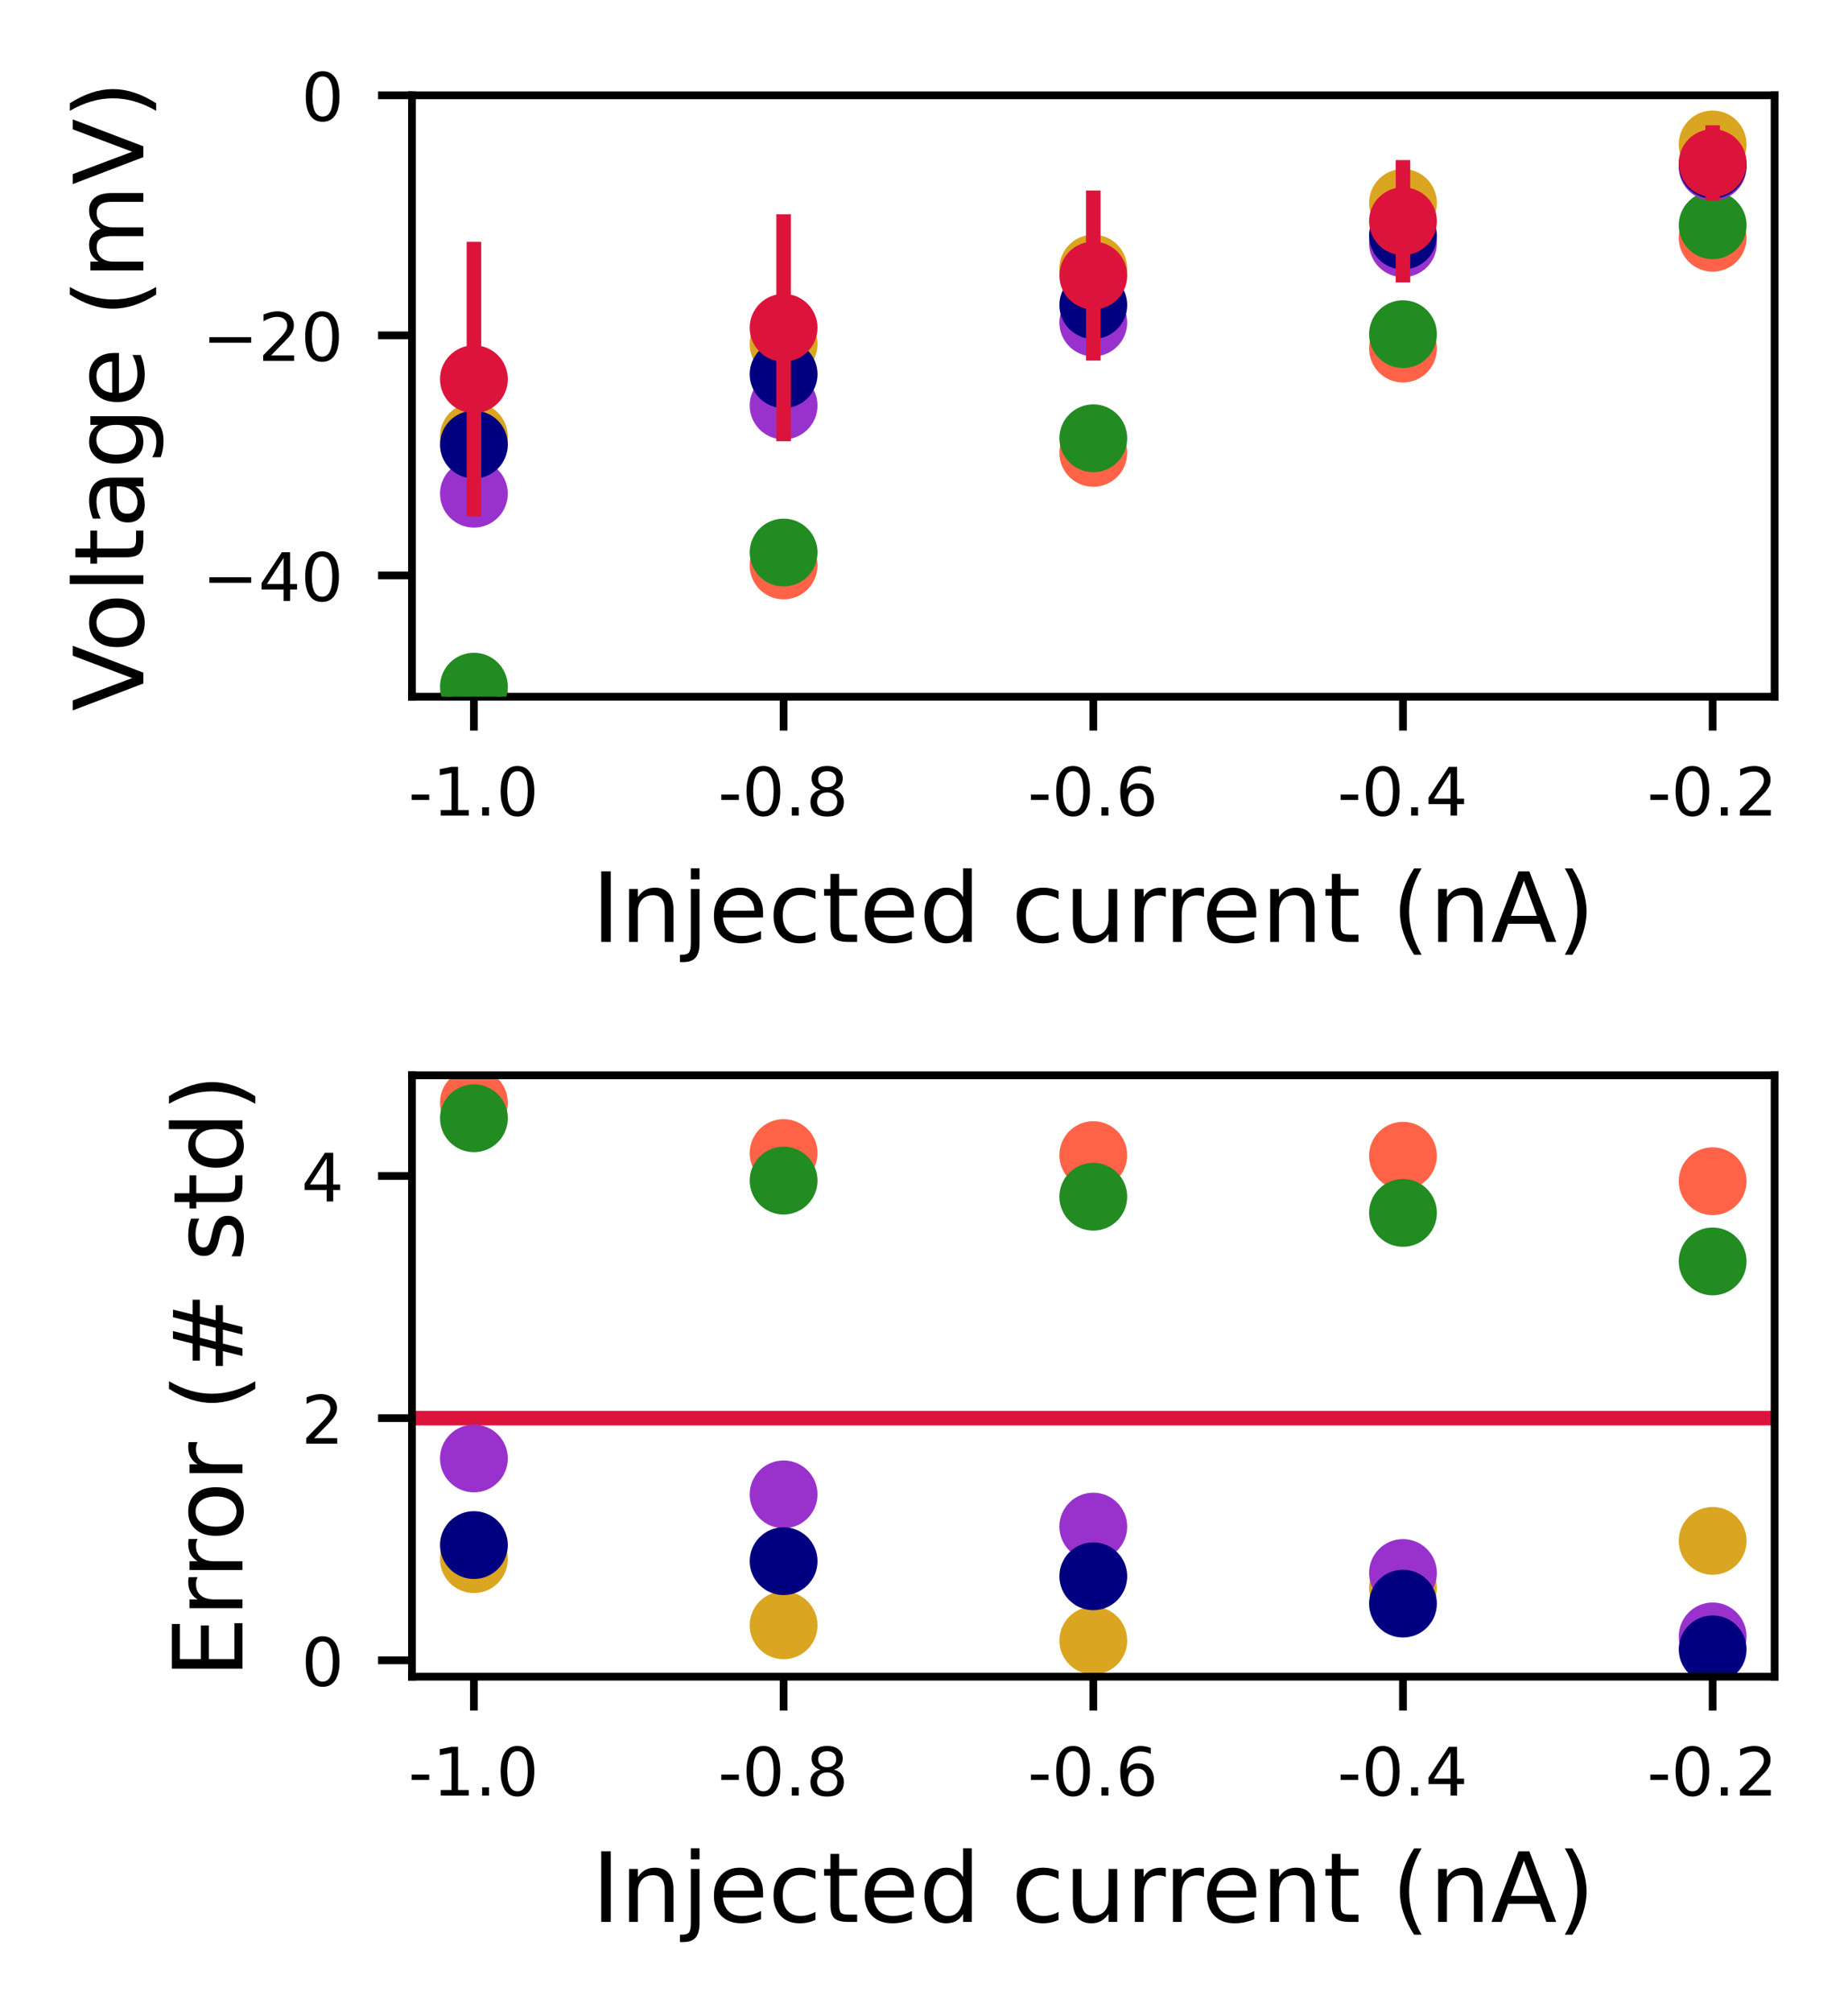 <?xml version="1.0" encoding="utf-8" standalone="no"?>
<!DOCTYPE svg PUBLIC "-//W3C//DTD SVG 1.1//EN"
        "http://www.w3.org/Graphics/SVG/1.1/DTD/svg11.dtd">
<!-- Created with matplotlib (https://matplotlib.org/) -->
<svg xmlns:xlink="http://www.w3.org/1999/xlink" height="207.671pt" version="1.1" viewBox="0 0 190.752 207.671"
     width="190.752pt" xmlns="http://www.w3.org/2000/svg">
    <defs>
        <style type="text/css">*{stroke-linecap:butt;stroke-linejoin:round;}</style>
    </defs>
    <g id="figure_1">
        <g id="patch_1">
            <path d="M 0 207.671
L 190.752 207.671 
L 190.752 0 
L 0 0 
z
" style="fill:#ffffff;"/>
        </g>
        <g id="axes_1">
            <g id="patch_2">
                <path d="M 42.525 71.917
L 183.175 71.917 
L 183.175 9.837 
L 42.525 9.837 
z
" style="fill:#ffffff;"/>
            </g>
            <g id="line2d_1">
                <defs>
                    <path d="M 0 3
C 0.796 3 1.559 2.684 2.121 2.121 
C 2.684 1.559 3 0.796 3 0 
C 3 -0.796 2.684 -1.559 2.121 -2.121 
C 1.559 -2.684 0.796 -3 0 -3 
C -0.796 -3 -1.559 -2.684 -2.121 -2.121 
C -2.684 -1.559 -3 -0.796 -3 0 
C -3 0.796 -2.684 1.559 -2.121 2.121 
C -1.559 2.684 -0.796 3 0 3 
z
" id="mbcdb45e24e" style="stroke:#ff6347;"/>
                </defs>
                <g clip-path="url(#pb72235cbd7)">
                    <use style="fill:#ff6347;stroke:#ff6347;" x="48.918" xlink:href="#mbcdb45e24e" y="71.797"/>
                    <use style="fill:#ff6347;stroke:#ff6347;" x="80.884" xlink:href="#mbcdb45e24e" y="58.369"/>
                    <use style="fill:#ff6347;stroke:#ff6347;" x="112.85" xlink:href="#mbcdb45e24e" y="46.75"/>
                    <use style="fill:#ff6347;stroke:#ff6347;" x="144.816" xlink:href="#mbcdb45e24e" y="35.983"/>
                    <use style="fill:#ff6347;stroke:#ff6347;" x="176.782" xlink:href="#mbcdb45e24e" y="24.544"/>
                </g>
            </g>
            <g id="matplotlib.axis_1">
                <g id="xtick_1">
                    <g id="line2d_2">
                        <defs>
                            <path d="M 0 0
L 0 3.5 
" id="mbb07f896c6" style="stroke:#000000;stroke-width:0.8;"/>
                        </defs>
                        <g>
                            <use style="stroke:#000000;stroke-width:0.8;" x="48.918" xlink:href="#mbb07f896c6"
                                 y="71.917"/>
                        </g>
                    </g>
                    <g id="text_1">
                        <!-- -1.0 -->
                        <g transform="translate(42.148 84.19)scale(0.069 -0.069)">
                            <defs>
                                <path d="M 4.891 31.391
L 31.203 31.391 
L 31.203 23.391 
L 4.891 23.391 
z
" id="DejaVuSans-45"/>
                                <path d="M 12.406 8.297
L 28.516 8.297 
L 28.516 63.922 
L 10.984 60.406 
L 10.984 69.391 
L 28.422 72.906 
L 38.281 72.906 
L 38.281 8.297 
L 54.391 8.297 
L 54.391 0 
L 12.406 0 
z
" id="DejaVuSans-49"/>
                                <path d="M 10.688 12.406
L 21 12.406 
L 21 0 
L 10.688 0 
z
" id="DejaVuSans-46"/>
                                <path d="M 31.781 66.406
Q 24.172 66.406 20.328 58.906 
Q 16.5 51.422 16.5 36.375 
Q 16.5 21.391 20.328 13.891 
Q 24.172 6.391 31.781 6.391 
Q 39.453 6.391 43.281 13.891 
Q 47.125 21.391 47.125 36.375 
Q 47.125 51.422 43.281 58.906 
Q 39.453 66.406 31.781 66.406 
z
M 31.781 74.219 
Q 44.047 74.219 50.516 64.516 
Q 56.984 54.828 56.984 36.375 
Q 56.984 17.969 50.516 8.266 
Q 44.047 -1.422 31.781 -1.422 
Q 19.531 -1.422 13.062 8.266 
Q 6.594 17.969 6.594 36.375 
Q 6.594 54.828 13.062 64.516 
Q 19.531 74.219 31.781 74.219 
z
" id="DejaVuSans-48"/>
                            </defs>
                            <use xlink:href="#DejaVuSans-45"/>
                            <use x="36.084" xlink:href="#DejaVuSans-49"/>
                            <use x="99.707" xlink:href="#DejaVuSans-46"/>
                            <use x="131.494" xlink:href="#DejaVuSans-48"/>
                        </g>
                    </g>
                </g>
                <g id="xtick_2">
                    <g id="line2d_3">
                        <g>
                            <use style="stroke:#000000;stroke-width:0.8;" x="80.884" xlink:href="#mbb07f896c6"
                                 y="71.917"/>
                        </g>
                    </g>
                    <g id="text_2">
                        <!-- -0.8 -->
                        <g transform="translate(74.114 84.19)scale(0.069 -0.069)">
                            <defs>
                                <path d="M 31.781 34.625
Q 24.75 34.625 20.719 30.859 
Q 16.703 27.094 16.703 20.516 
Q 16.703 13.922 20.719 10.156 
Q 24.75 6.391 31.781 6.391 
Q 38.812 6.391 42.859 10.172 
Q 46.922 13.969 46.922 20.516 
Q 46.922 27.094 42.891 30.859 
Q 38.875 34.625 31.781 34.625 
z
M 21.922 38.812 
Q 15.578 40.375 12.031 44.719 
Q 8.5 49.078 8.5 55.328 
Q 8.5 64.062 14.719 69.141 
Q 20.953 74.219 31.781 74.219 
Q 42.672 74.219 48.875 69.141 
Q 55.078 64.062 55.078 55.328 
Q 55.078 49.078 51.531 44.719 
Q 48 40.375 41.703 38.812 
Q 48.828 37.156 52.797 32.312 
Q 56.781 27.484 56.781 20.516 
Q 56.781 9.906 50.312 4.234 
Q 43.844 -1.422 31.781 -1.422 
Q 19.734 -1.422 13.25 4.234 
Q 6.781 9.906 6.781 20.516 
Q 6.781 27.484 10.781 32.312 
Q 14.797 37.156 21.922 38.812 
z
M 18.312 54.391 
Q 18.312 48.734 21.844 45.562 
Q 25.391 42.391 31.781 42.391 
Q 38.141 42.391 41.719 45.562 
Q 45.312 48.734 45.312 54.391 
Q 45.312 60.062 41.719 63.234 
Q 38.141 66.406 31.781 66.406 
Q 25.391 66.406 21.844 63.234 
Q 18.312 60.062 18.312 54.391 
z
" id="DejaVuSans-56"/>
                            </defs>
                            <use xlink:href="#DejaVuSans-45"/>
                            <use x="36.084" xlink:href="#DejaVuSans-48"/>
                            <use x="99.707" xlink:href="#DejaVuSans-46"/>
                            <use x="131.494" xlink:href="#DejaVuSans-56"/>
                        </g>
                    </g>
                </g>
                <g id="xtick_3">
                    <g id="line2d_4">
                        <g>
                            <use style="stroke:#000000;stroke-width:0.8;" x="112.85" xlink:href="#mbb07f896c6"
                                 y="71.917"/>
                        </g>
                    </g>
                    <g id="text_3">
                        <!-- -0.6 -->
                        <g transform="translate(106.079 84.19)scale(0.069 -0.069)">
                            <defs>
                                <path d="M 33.016 40.375
Q 26.375 40.375 22.484 35.828 
Q 18.609 31.297 18.609 23.391 
Q 18.609 15.531 22.484 10.953 
Q 26.375 6.391 33.016 6.391 
Q 39.656 6.391 43.531 10.953 
Q 47.406 15.531 47.406 23.391 
Q 47.406 31.297 43.531 35.828 
Q 39.656 40.375 33.016 40.375 
z
M 52.594 71.297 
L 52.594 62.312 
Q 48.875 64.062 45.094 64.984 
Q 41.312 65.922 37.594 65.922 
Q 27.828 65.922 22.672 59.328 
Q 17.531 52.734 16.797 39.406 
Q 19.672 43.656 24.016 45.922 
Q 28.375 48.188 33.594 48.188 
Q 44.578 48.188 50.953 41.516 
Q 57.328 34.859 57.328 23.391 
Q 57.328 12.156 50.688 5.359 
Q 44.047 -1.422 33.016 -1.422 
Q 20.359 -1.422 13.672 8.266 
Q 6.984 17.969 6.984 36.375 
Q 6.984 53.656 15.188 63.938 
Q 23.391 74.219 37.203 74.219 
Q 40.922 74.219 44.703 73.484 
Q 48.484 72.75 52.594 71.297 
z
" id="DejaVuSans-54"/>
                            </defs>
                            <use xlink:href="#DejaVuSans-45"/>
                            <use x="36.084" xlink:href="#DejaVuSans-48"/>
                            <use x="99.707" xlink:href="#DejaVuSans-46"/>
                            <use x="131.494" xlink:href="#DejaVuSans-54"/>
                        </g>
                    </g>
                </g>
                <g id="xtick_4">
                    <g id="line2d_5">
                        <g>
                            <use style="stroke:#000000;stroke-width:0.8;" x="144.816" xlink:href="#mbb07f896c6"
                                 y="71.917"/>
                        </g>
                    </g>
                    <g id="text_4">
                        <!-- -0.4 -->
                        <g transform="translate(138.045 84.19)scale(0.069 -0.069)">
                            <defs>
                                <path d="M 37.797 64.312
L 12.891 25.391 
L 37.797 25.391 
z
M 35.203 72.906 
L 47.609 72.906 
L 47.609 25.391 
L 58.016 25.391 
L 58.016 17.188 
L 47.609 17.188 
L 47.609 0 
L 37.797 0 
L 37.797 17.188 
L 4.891 17.188 
L 4.891 26.703 
z
" id="DejaVuSans-52"/>
                            </defs>
                            <use xlink:href="#DejaVuSans-45"/>
                            <use x="36.084" xlink:href="#DejaVuSans-48"/>
                            <use x="99.707" xlink:href="#DejaVuSans-46"/>
                            <use x="131.494" xlink:href="#DejaVuSans-52"/>
                        </g>
                    </g>
                </g>
                <g id="xtick_5">
                    <g id="line2d_6">
                        <g>
                            <use style="stroke:#000000;stroke-width:0.8;" x="176.782" xlink:href="#mbb07f896c6"
                                 y="71.917"/>
                        </g>
                    </g>
                    <g id="text_5">
                        <!-- -0.2 -->
                        <g transform="translate(170.011 84.19)scale(0.069 -0.069)">
                            <defs>
                                <path d="M 19.188 8.297
L 53.609 8.297 
L 53.609 0 
L 7.328 0 
L 7.328 8.297 
Q 12.938 14.109 22.625 23.891 
Q 32.328 33.688 34.812 36.531 
Q 39.547 41.844 41.422 45.531 
Q 43.312 49.219 43.312 52.781 
Q 43.312 58.594 39.234 62.25 
Q 35.156 65.922 28.609 65.922 
Q 23.969 65.922 18.812 64.312 
Q 13.672 62.703 7.812 59.422 
L 7.812 69.391 
Q 13.766 71.781 18.938 73 
Q 24.125 74.219 28.422 74.219 
Q 39.75 74.219 46.484 68.547 
Q 53.219 62.891 53.219 53.422 
Q 53.219 48.922 51.531 44.891 
Q 49.859 40.875 45.406 35.406 
Q 44.188 33.984 37.641 27.219 
Q 31.109 20.453 19.188 8.297 
z
" id="DejaVuSans-50"/>
                            </defs>
                            <use xlink:href="#DejaVuSans-45"/>
                            <use x="36.084" xlink:href="#DejaVuSans-48"/>
                            <use x="99.707" xlink:href="#DejaVuSans-46"/>
                            <use x="131.494" xlink:href="#DejaVuSans-50"/>
                        </g>
                    </g>
                </g>
                <g id="text_6">
                    <!-- Injected current (nA) -->
                    <g transform="translate(61.077 97.232)scale(0.1 -0.1)">
                        <defs>
                            <path d="M 9.812 72.906
L 19.672 72.906 
L 19.672 0 
L 9.812 0 
z
" id="DejaVuSans-73"/>
                            <path d="M 54.891 33.016
L 54.891 0 
L 45.906 0 
L 45.906 32.719 
Q 45.906 40.484 42.875 44.328 
Q 39.844 48.188 33.797 48.188 
Q 26.516 48.188 22.312 43.547 
Q 18.109 38.922 18.109 30.906 
L 18.109 0 
L 9.078 0 
L 9.078 54.688 
L 18.109 54.688 
L 18.109 46.188 
Q 21.344 51.125 25.703 53.562 
Q 30.078 56 35.797 56 
Q 45.219 56 50.047 50.172 
Q 54.891 44.344 54.891 33.016 
z
" id="DejaVuSans-110"/>
                            <path d="M 9.422 54.688
L 18.406 54.688 
L 18.406 -0.984 
Q 18.406 -11.422 14.422 -16.109 
Q 10.453 -20.797 1.609 -20.797 
L -1.812 -20.797 
L -1.812 -13.188 
L 0.594 -13.188 
Q 5.719 -13.188 7.562 -10.812 
Q 9.422 -8.453 9.422 -0.984 
z
M 9.422 75.984 
L 18.406 75.984 
L 18.406 64.594 
L 9.422 64.594 
z
" id="DejaVuSans-106"/>
                            <path d="M 56.203 29.594
L 56.203 25.203 
L 14.891 25.203 
Q 15.484 15.922 20.484 11.062 
Q 25.484 6.203 34.422 6.203 
Q 39.594 6.203 44.453 7.469 
Q 49.312 8.734 54.109 11.281 
L 54.109 2.781 
Q 49.266 0.734 44.188 -0.344 
Q 39.109 -1.422 33.891 -1.422 
Q 20.797 -1.422 13.156 6.188 
Q 5.516 13.812 5.516 26.812 
Q 5.516 40.234 12.766 48.109 
Q 20.016 56 32.328 56 
Q 43.359 56 49.781 48.891 
Q 56.203 41.797 56.203 29.594 
z
M 47.219 32.234 
Q 47.125 39.594 43.094 43.984 
Q 39.062 48.391 32.422 48.391 
Q 24.906 48.391 20.391 44.141 
Q 15.875 39.891 15.188 32.172 
z
" id="DejaVuSans-101"/>
                            <path d="M 48.781 52.594
L 48.781 44.188 
Q 44.969 46.297 41.141 47.344 
Q 37.312 48.391 33.406 48.391 
Q 24.656 48.391 19.812 42.844 
Q 14.984 37.312 14.984 27.297 
Q 14.984 17.281 19.812 11.734 
Q 24.656 6.203 33.406 6.203 
Q 37.312 6.203 41.141 7.25 
Q 44.969 8.297 48.781 10.406 
L 48.781 2.094 
Q 45.016 0.344 40.984 -0.531 
Q 36.969 -1.422 32.422 -1.422 
Q 20.062 -1.422 12.781 6.344 
Q 5.516 14.109 5.516 27.297 
Q 5.516 40.672 12.859 48.328 
Q 20.219 56 33.016 56 
Q 37.156 56 41.109 55.141 
Q 45.062 54.297 48.781 52.594 
z
" id="DejaVuSans-99"/>
                            <path d="M 18.312 70.219
L 18.312 54.688 
L 36.812 54.688 
L 36.812 47.703 
L 18.312 47.703 
L 18.312 18.016 
Q 18.312 11.328 20.141 9.422 
Q 21.969 7.516 27.594 7.516 
L 36.812 7.516 
L 36.812 0 
L 27.594 0 
Q 17.188 0 13.234 3.875 
Q 9.281 7.766 9.281 18.016 
L 9.281 47.703 
L 2.688 47.703 
L 2.688 54.688 
L 9.281 54.688 
L 9.281 70.219 
z
" id="DejaVuSans-116"/>
                            <path d="M 45.406 46.391
L 45.406 75.984 
L 54.391 75.984 
L 54.391 0 
L 45.406 0 
L 45.406 8.203 
Q 42.578 3.328 38.25 0.953 
Q 33.938 -1.422 27.875 -1.422 
Q 17.969 -1.422 11.734 6.484 
Q 5.516 14.406 5.516 27.297 
Q 5.516 40.188 11.734 48.094 
Q 17.969 56 27.875 56 
Q 33.938 56 38.25 53.625 
Q 42.578 51.266 45.406 46.391 
z
M 14.797 27.297 
Q 14.797 17.391 18.875 11.75 
Q 22.953 6.109 30.078 6.109 
Q 37.203 6.109 41.297 11.75 
Q 45.406 17.391 45.406 27.297 
Q 45.406 37.203 41.297 42.844 
Q 37.203 48.484 30.078 48.484 
Q 22.953 48.484 18.875 42.844 
Q 14.797 37.203 14.797 27.297 
z
" id="DejaVuSans-100"/>
                            <path id="DejaVuSans-32"/>
                            <path d="M 8.5 21.578
L 8.5 54.688 
L 17.484 54.688 
L 17.484 21.922 
Q 17.484 14.156 20.5 10.266 
Q 23.531 6.391 29.594 6.391 
Q 36.859 6.391 41.078 11.031 
Q 45.312 15.672 45.312 23.688 
L 45.312 54.688 
L 54.297 54.688 
L 54.297 0 
L 45.312 0 
L 45.312 8.406 
Q 42.047 3.422 37.719 1 
Q 33.406 -1.422 27.688 -1.422 
Q 18.266 -1.422 13.375 4.438 
Q 8.5 10.297 8.5 21.578 
z
M 31.109 56 
z
" id="DejaVuSans-117"/>
                            <path d="M 41.109 46.297
Q 39.594 47.172 37.812 47.578 
Q 36.031 48 33.891 48 
Q 26.266 48 22.188 43.047 
Q 18.109 38.094 18.109 28.812 
L 18.109 0 
L 9.078 0 
L 9.078 54.688 
L 18.109 54.688 
L 18.109 46.188 
Q 20.953 51.172 25.484 53.578 
Q 30.031 56 36.531 56 
Q 37.453 56 38.578 55.875 
Q 39.703 55.766 41.062 55.516 
z
" id="DejaVuSans-114"/>
                            <path d="M 31 75.875
Q 24.469 64.656 21.281 53.656 
Q 18.109 42.672 18.109 31.391 
Q 18.109 20.125 21.312 9.062 
Q 24.516 -2 31 -13.188 
L 23.188 -13.188 
Q 15.875 -1.703 12.234 9.375 
Q 8.594 20.453 8.594 31.391 
Q 8.594 42.281 12.203 53.312 
Q 15.828 64.359 23.188 75.875 
z
" id="DejaVuSans-40"/>
                            <path d="M 34.188 63.188
L 20.797 26.906 
L 47.609 26.906 
z
M 28.609 72.906 
L 39.797 72.906 
L 67.578 0 
L 57.328 0 
L 50.688 18.703 
L 17.828 18.703 
L 11.188 0 
L 0.781 0 
z
" id="DejaVuSans-65"/>
                            <path d="M 8.016 75.875
L 15.828 75.875 
Q 23.141 64.359 26.781 53.312 
Q 30.422 42.281 30.422 31.391 
Q 30.422 20.453 26.781 9.375 
Q 23.141 -1.703 15.828 -13.188 
L 8.016 -13.188 
Q 14.5 -2 17.703 9.062 
Q 20.906 20.125 20.906 31.391 
Q 20.906 42.672 17.703 53.656 
Q 14.5 64.656 8.016 75.875 
z
" id="DejaVuSans-41"/>
                        </defs>
                        <use xlink:href="#DejaVuSans-73"/>
                        <use x="29.492" xlink:href="#DejaVuSans-110"/>
                        <use x="92.871" xlink:href="#DejaVuSans-106"/>
                        <use x="120.654" xlink:href="#DejaVuSans-101"/>
                        <use x="182.178" xlink:href="#DejaVuSans-99"/>
                        <use x="237.158" xlink:href="#DejaVuSans-116"/>
                        <use x="276.367" xlink:href="#DejaVuSans-101"/>
                        <use x="337.891" xlink:href="#DejaVuSans-100"/>
                        <use x="401.367" xlink:href="#DejaVuSans-32"/>
                        <use x="433.154" xlink:href="#DejaVuSans-99"/>
                        <use x="488.135" xlink:href="#DejaVuSans-117"/>
                        <use x="551.514" xlink:href="#DejaVuSans-114"/>
                        <use x="590.877" xlink:href="#DejaVuSans-114"/>
                        <use x="629.74" xlink:href="#DejaVuSans-101"/>
                        <use x="691.264" xlink:href="#DejaVuSans-110"/>
                        <use x="754.643" xlink:href="#DejaVuSans-116"/>
                        <use x="793.852" xlink:href="#DejaVuSans-32"/>
                        <use x="825.639" xlink:href="#DejaVuSans-40"/>
                        <use x="864.652" xlink:href="#DejaVuSans-110"/>
                        <use x="928.031" xlink:href="#DejaVuSans-65"/>
                        <use x="996.439" xlink:href="#DejaVuSans-41"/>
                    </g>
                </g>
            </g>
            <g id="matplotlib.axis_2">
                <g id="ytick_1">
                    <g id="line2d_7">
                        <defs>
                            <path d="M 0 0
L -3.5 0 
" id="ma6c45dc14e" style="stroke:#000000;stroke-width:0.8;"/>
                        </defs>
                        <g>
                            <use style="stroke:#000000;stroke-width:0.8;" x="42.525" xlink:href="#ma6c45dc14e"
                                 y="59.402"/>
                        </g>
                    </g>
                    <g id="text_7">
                        <!-- −40 -->
                        <g transform="translate(20.878 62.038)scale(0.069 -0.069)">
                            <defs>
                                <path d="M 10.594 35.5
L 73.188 35.5 
L 73.188 27.203 
L 10.594 27.203 
z
" id="DejaVuSans-8722"/>
                            </defs>
                            <use xlink:href="#DejaVuSans-8722"/>
                            <use x="83.789" xlink:href="#DejaVuSans-52"/>
                            <use x="147.412" xlink:href="#DejaVuSans-48"/>
                        </g>
                    </g>
                </g>
                <g id="ytick_2">
                    <g id="line2d_8">
                        <g>
                            <use style="stroke:#000000;stroke-width:0.8;" x="42.525" xlink:href="#ma6c45dc14e"
                                 y="34.619"/>
                        </g>
                    </g>
                    <g id="text_8">
                        <!-- −20 -->
                        <g transform="translate(20.878 37.256)scale(0.069 -0.069)">
                            <use xlink:href="#DejaVuSans-8722"/>
                            <use x="83.789" xlink:href="#DejaVuSans-50"/>
                            <use x="147.412" xlink:href="#DejaVuSans-48"/>
                        </g>
                    </g>
                </g>
                <g id="ytick_3">
                    <g id="line2d_9">
                        <g>
                            <use style="stroke:#000000;stroke-width:0.8;" x="42.525" xlink:href="#ma6c45dc14e"
                                 y="9.837"/>
                        </g>
                    </g>
                    <g id="text_9">
                        <!-- 0 -->
                        <g transform="translate(31.109 12.473)scale(0.069 -0.069)">
                            <use xlink:href="#DejaVuSans-48"/>
                        </g>
                    </g>
                </g>
                <g id="text_10">
                    <!-- Voltage (mV) -->
                    <g transform="translate(14.798 73.414)rotate(-90)scale(0.1 -0.1)">
                        <defs>
                            <path d="M 28.609 0
L 0.781 72.906 
L 11.078 72.906 
L 34.188 11.531 
L 57.328 72.906 
L 67.578 72.906 
L 39.797 0 
z
" id="DejaVuSans-86"/>
                            <path d="M 30.609 48.391
Q 23.391 48.391 19.188 42.75 
Q 14.984 37.109 14.984 27.297 
Q 14.984 17.484 19.156 11.844 
Q 23.344 6.203 30.609 6.203 
Q 37.797 6.203 41.984 11.859 
Q 46.188 17.531 46.188 27.297 
Q 46.188 37.016 41.984 42.703 
Q 37.797 48.391 30.609 48.391 
z
M 30.609 56 
Q 42.328 56 49.016 48.375 
Q 55.719 40.766 55.719 27.297 
Q 55.719 13.875 49.016 6.219 
Q 42.328 -1.422 30.609 -1.422 
Q 18.844 -1.422 12.172 6.219 
Q 5.516 13.875 5.516 27.297 
Q 5.516 40.766 12.172 48.375 
Q 18.844 56 30.609 56 
z
" id="DejaVuSans-111"/>
                            <path d="M 9.422 75.984
L 18.406 75.984 
L 18.406 0 
L 9.422 0 
z
" id="DejaVuSans-108"/>
                            <path d="M 34.281 27.484
Q 23.391 27.484 19.188 25 
Q 14.984 22.516 14.984 16.5 
Q 14.984 11.719 18.141 8.906 
Q 21.297 6.109 26.703 6.109 
Q 34.188 6.109 38.703 11.406 
Q 43.219 16.703 43.219 25.484 
L 43.219 27.484 
z
M 52.203 31.203 
L 52.203 0 
L 43.219 0 
L 43.219 8.297 
Q 40.141 3.328 35.547 0.953 
Q 30.953 -1.422 24.312 -1.422 
Q 15.922 -1.422 10.953 3.297 
Q 6 8.016 6 15.922 
Q 6 25.141 12.172 29.828 
Q 18.359 34.516 30.609 34.516 
L 43.219 34.516 
L 43.219 35.406 
Q 43.219 41.609 39.141 45 
Q 35.062 48.391 27.688 48.391 
Q 23 48.391 18.547 47.266 
Q 14.109 46.141 10.016 43.891 
L 10.016 52.203 
Q 14.938 54.109 19.578 55.047 
Q 24.219 56 28.609 56 
Q 40.484 56 46.344 49.844 
Q 52.203 43.703 52.203 31.203 
z
" id="DejaVuSans-97"/>
                            <path d="M 45.406 27.984
Q 45.406 37.75 41.375 43.109 
Q 37.359 48.484 30.078 48.484 
Q 22.859 48.484 18.828 43.109 
Q 14.797 37.75 14.797 27.984 
Q 14.797 18.266 18.828 12.891 
Q 22.859 7.516 30.078 7.516 
Q 37.359 7.516 41.375 12.891 
Q 45.406 18.266 45.406 27.984 
z
M 54.391 6.781 
Q 54.391 -7.172 48.188 -13.984 
Q 42 -20.797 29.203 -20.797 
Q 24.469 -20.797 20.266 -20.094 
Q 16.062 -19.391 12.109 -17.922 
L 12.109 -9.188 
Q 16.062 -11.328 19.922 -12.344 
Q 23.781 -13.375 27.781 -13.375 
Q 36.625 -13.375 41.016 -8.766 
Q 45.406 -4.156 45.406 5.172 
L 45.406 9.625 
Q 42.625 4.781 38.281 2.391 
Q 33.938 0 27.875 0 
Q 17.828 0 11.672 7.656 
Q 5.516 15.328 5.516 27.984 
Q 5.516 40.672 11.672 48.328 
Q 17.828 56 27.875 56 
Q 33.938 56 38.281 53.609 
Q 42.625 51.219 45.406 46.391 
L 45.406 54.688 
L 54.391 54.688 
z
" id="DejaVuSans-103"/>
                            <path d="M 52 44.188
Q 55.375 50.25 60.062 53.125 
Q 64.75 56 71.094 56 
Q 79.641 56 84.281 50.016 
Q 88.922 44.047 88.922 33.016 
L 88.922 0 
L 79.891 0 
L 79.891 32.719 
Q 79.891 40.578 77.094 44.375 
Q 74.312 48.188 68.609 48.188 
Q 61.625 48.188 57.562 43.547 
Q 53.516 38.922 53.516 30.906 
L 53.516 0 
L 44.484 0 
L 44.484 32.719 
Q 44.484 40.625 41.703 44.406 
Q 38.922 48.188 33.109 48.188 
Q 26.219 48.188 22.156 43.531 
Q 18.109 38.875 18.109 30.906 
L 18.109 0 
L 9.078 0 
L 9.078 54.688 
L 18.109 54.688 
L 18.109 46.188 
Q 21.188 51.219 25.484 53.609 
Q 29.781 56 35.688 56 
Q 41.656 56 45.828 52.969 
Q 50 49.953 52 44.188 
z
" id="DejaVuSans-109"/>
                        </defs>
                        <use xlink:href="#DejaVuSans-86"/>
                        <use x="60.658" xlink:href="#DejaVuSans-111"/>
                        <use x="121.84" xlink:href="#DejaVuSans-108"/>
                        <use x="149.623" xlink:href="#DejaVuSans-116"/>
                        <use x="188.832" xlink:href="#DejaVuSans-97"/>
                        <use x="250.111" xlink:href="#DejaVuSans-103"/>
                        <use x="313.588" xlink:href="#DejaVuSans-101"/>
                        <use x="375.111" xlink:href="#DejaVuSans-32"/>
                        <use x="406.898" xlink:href="#DejaVuSans-40"/>
                        <use x="445.912" xlink:href="#DejaVuSans-109"/>
                        <use x="543.324" xlink:href="#DejaVuSans-86"/>
                        <use x="611.732" xlink:href="#DejaVuSans-41"/>
                    </g>
                </g>
            </g>
            <g id="line2d_10">
                <defs>
                    <path d="M 0 3
C 0.796 3 1.559 2.684 2.121 2.121 
C 2.684 1.559 3 0.796 3 0 
C 3 -0.796 2.684 -1.559 2.121 -2.121 
C 1.559 -2.684 0.796 -3 0 -3 
C -0.796 -3 -1.559 -2.684 -2.121 -2.121 
C -2.684 -1.559 -3 -0.796 -3 0 
C -3 0.796 -2.684 1.559 -2.121 2.121 
C -1.559 2.684 -0.796 3 0 3 
z
" id="ma5c05045df" style="stroke:#daa520;"/>
                </defs>
                <g clip-path="url(#pb72235cbd7)">
                    <use style="fill:#daa520;stroke:#daa520;" x="48.918" xlink:href="#ma5c05045df" y="45.067"/>
                    <use style="fill:#daa520;stroke:#daa520;" x="80.884" xlink:href="#ma5c05045df" y="35.527"/>
                    <use style="fill:#daa520;stroke:#daa520;" x="112.85" xlink:href="#ma5c05045df" y="27.725"/>
                    <use style="fill:#daa520;stroke:#daa520;" x="144.816" xlink:href="#ma5c05045df" y="20.949"/>
                    <use style="fill:#daa520;stroke:#daa520;" x="176.782" xlink:href="#ma5c05045df" y="14.91"/>
                </g>
            </g>
            <g id="patch_3">
                <path d="M 42.525 71.917
L 42.525 9.837 
" style="fill:none;stroke:#000000;stroke-linecap:square;stroke-linejoin:miter;stroke-width:0.8;"/>
            </g>
            <g id="patch_4">
                <path d="M 183.175 71.917
L 183.175 9.837 
" style="fill:none;stroke:#000000;stroke-linecap:square;stroke-linejoin:miter;stroke-width:0.8;"/>
            </g>
            <g id="patch_5">
                <path d="M 42.525 71.917
L 183.175 71.917 
" style="fill:none;stroke:#000000;stroke-linecap:square;stroke-linejoin:miter;stroke-width:0.8;"/>
            </g>
            <g id="patch_6">
                <path d="M 42.525 9.837
L 183.175 9.837 
" style="fill:none;stroke:#000000;stroke-linecap:square;stroke-linejoin:miter;stroke-width:0.8;"/>
            </g>
            <g id="line2d_11">
                <defs>
                    <path d="M 0 3
C 0.796 3 1.559 2.684 2.121 2.121 
C 2.684 1.559 3 0.796 3 0 
C 3 -0.796 2.684 -1.559 2.121 -2.121 
C 1.559 -2.684 0.796 -3 0 -3 
C -0.796 -3 -1.559 -2.684 -2.121 -2.121 
C -2.684 -1.559 -3 -0.796 -3 0 
C -3 0.796 -2.684 1.559 -2.121 2.121 
C -1.559 2.684 -0.796 3 0 3 
z
" id="m2655224379" style="stroke:#228b22;"/>
                </defs>
                <g clip-path="url(#pb72235cbd7)">
                    <use style="fill:#228b22;stroke:#228b22;" x="48.918" xlink:href="#m2655224379" y="70.881"/>
                    <use style="fill:#228b22;stroke:#228b22;" x="80.884" xlink:href="#m2655224379" y="57.037"/>
                    <use style="fill:#228b22;stroke:#228b22;" x="112.85" xlink:href="#m2655224379" y="45.242"/>
                    <use style="fill:#228b22;stroke:#228b22;" x="144.816" xlink:href="#m2655224379" y="34.494"/>
                    <use style="fill:#228b22;stroke:#228b22;" x="176.782" xlink:href="#m2655224379" y="23.253"/>
                </g>
            </g>
            <g id="line2d_12">
                <defs>
                    <path d="M 0 3
C 0.796 3 1.559 2.684 2.121 2.121 
C 2.684 1.559 3 0.796 3 0 
C 3 -0.796 2.684 -1.559 2.121 -2.121 
C 1.559 -2.684 0.796 -3 0 -3 
C -0.796 -3 -1.559 -2.684 -2.121 -2.121 
C -2.684 -1.559 -3 -0.796 -3 0 
C -3 0.796 -2.684 1.559 -2.121 2.121 
C -1.559 2.684 -0.796 3 0 3 
z
" id="mbeed37da5a" style="stroke:#9932cc;"/>
                </defs>
                <g clip-path="url(#pb72235cbd7)">
                    <use style="fill:#9932cc;stroke:#9932cc;" x="48.918" xlink:href="#mbeed37da5a" y="50.963"/>
                    <use style="fill:#9932cc;stroke:#9932cc;" x="80.884" xlink:href="#mbeed37da5a" y="41.862"/>
                    <use style="fill:#9932cc;stroke:#9932cc;" x="112.85" xlink:href="#mbeed37da5a" y="33.289"/>
                    <use style="fill:#9932cc;stroke:#9932cc;" x="144.816" xlink:href="#mbeed37da5a" y="25.109"/>
                    <use style="fill:#9932cc;stroke:#9932cc;" x="176.782" xlink:href="#mbeed37da5a" y="17.218"/>
                </g>
            </g>
            <g id="line2d_13">
                <defs>
                    <path d="M 0 3
C 0.796 3 1.559 2.684 2.121 2.121 
C 2.684 1.559 3 0.796 3 0 
C 3 -0.796 2.684 -1.559 2.121 -2.121 
C 1.559 -2.684 0.796 -3 0 -3 
C -0.796 -3 -1.559 -2.684 -2.121 -2.121 
C -2.684 -1.559 -3 -0.796 -3 0 
C -3 0.796 -2.684 1.559 -2.121 2.121 
C -1.559 2.684 -0.796 3 0 3 
z
" id="me01bdc06d9" style="stroke:#000080;"/>
                </defs>
                <g clip-path="url(#pb72235cbd7)">
                    <use style="fill:#000080;stroke:#000080;" x="48.918" xlink:href="#me01bdc06d9" y="45.892"/>
                    <use style="fill:#000080;stroke:#000080;" x="80.884" xlink:href="#me01bdc06d9" y="38.63"/>
                    <use style="fill:#000080;stroke:#000080;" x="112.85" xlink:href="#me01bdc06d9" y="31.488"/>
                    <use style="fill:#000080;stroke:#000080;" x="144.816" xlink:href="#me01bdc06d9" y="24.311"/>
                    <use style="fill:#000080;stroke:#000080;" x="176.782" xlink:href="#me01bdc06d9" y="17.01"/>
                </g>
            </g>
            <g id="LineCollection_1">
                <path clip-path="url(#pb72235cbd7)" d="M 48.918 53.323
L 48.918 24.964 
" style="fill:none;stroke:#dc143c;stroke-width:1.5;"/>
                <path clip-path="url(#pb72235cbd7)" d="M 80.884 45.548
L 80.884 22.12 
" style="fill:none;stroke:#dc143c;stroke-width:1.5;"/>
                <path clip-path="url(#pb72235cbd7)" d="M 112.85 37.219
L 112.85 19.666 
" style="fill:none;stroke:#dc143c;stroke-width:1.5;"/>
                <path clip-path="url(#pb72235cbd7)" d="M 144.816 29.145
L 144.816 16.522 
" style="fill:none;stroke:#dc143c;stroke-width:1.5;"/>
                <path clip-path="url(#pb72235cbd7)" d="M 176.782 20.731
L 176.782 12.935 
" style="fill:none;stroke:#dc143c;stroke-width:1.5;"/>
            </g>
            <g id="line2d_14">
                <defs>
                    <path d="M 0 3
C 0.796 3 1.559 2.684 2.121 2.121 
C 2.684 1.559 3 0.796 3 0 
C 3 -0.796 2.684 -1.559 2.121 -2.121 
C 1.559 -2.684 0.796 -3 0 -3 
C -0.796 -3 -1.559 -2.684 -2.121 -2.121 
C -2.684 -1.559 -3 -0.796 -3 0 
C -3 0.796 -2.684 1.559 -2.121 2.121 
C -1.559 2.684 -0.796 3 0 3 
z
" id="m8f52d90445" style="stroke:#dc143c;"/>
                </defs>
                <g clip-path="url(#pb72235cbd7)">
                    <use style="fill:#dc143c;stroke:#dc143c;" x="48.918" xlink:href="#m8f52d90445" y="39.144"/>
                    <use style="fill:#dc143c;stroke:#dc143c;" x="80.884" xlink:href="#m8f52d90445" y="33.834"/>
                    <use style="fill:#dc143c;stroke:#dc143c;" x="112.85" xlink:href="#m8f52d90445" y="28.443"/>
                    <use style="fill:#dc143c;stroke:#dc143c;" x="144.816" xlink:href="#m8f52d90445" y="22.834"/>
                    <use style="fill:#dc143c;stroke:#dc143c;" x="176.782" xlink:href="#m8f52d90445" y="16.833"/>
                </g>
            </g>
        </g>
        <g id="axes_2">
            <g id="patch_7">
                <path d="M 42.525 173.077
L 183.175 173.077 
L 183.175 110.997 
L 42.525 110.997 
z
" style="fill:#ffffff;"/>
            </g>
            <g id="matplotlib.axis_3">
                <g id="xtick_6">
                    <g id="line2d_15">
                        <g>
                            <use style="stroke:#000000;stroke-width:0.8;" x="48.918" xlink:href="#mbb07f896c6"
                                 y="173.077"/>
                        </g>
                    </g>
                    <g id="text_11">
                        <!-- -1.0 -->
                        <g transform="translate(42.148 185.35)scale(0.069 -0.069)">
                            <use xlink:href="#DejaVuSans-45"/>
                            <use x="36.084" xlink:href="#DejaVuSans-49"/>
                            <use x="99.707" xlink:href="#DejaVuSans-46"/>
                            <use x="131.494" xlink:href="#DejaVuSans-48"/>
                        </g>
                    </g>
                </g>
                <g id="xtick_7">
                    <g id="line2d_16">
                        <g>
                            <use style="stroke:#000000;stroke-width:0.8;" x="80.884" xlink:href="#mbb07f896c6"
                                 y="173.077"/>
                        </g>
                    </g>
                    <g id="text_12">
                        <!-- -0.8 -->
                        <g transform="translate(74.114 185.35)scale(0.069 -0.069)">
                            <use xlink:href="#DejaVuSans-45"/>
                            <use x="36.084" xlink:href="#DejaVuSans-48"/>
                            <use x="99.707" xlink:href="#DejaVuSans-46"/>
                            <use x="131.494" xlink:href="#DejaVuSans-56"/>
                        </g>
                    </g>
                </g>
                <g id="xtick_8">
                    <g id="line2d_17">
                        <g>
                            <use style="stroke:#000000;stroke-width:0.8;" x="112.85" xlink:href="#mbb07f896c6"
                                 y="173.077"/>
                        </g>
                    </g>
                    <g id="text_13">
                        <!-- -0.6 -->
                        <g transform="translate(106.079 185.35)scale(0.069 -0.069)">
                            <use xlink:href="#DejaVuSans-45"/>
                            <use x="36.084" xlink:href="#DejaVuSans-48"/>
                            <use x="99.707" xlink:href="#DejaVuSans-46"/>
                            <use x="131.494" xlink:href="#DejaVuSans-54"/>
                        </g>
                    </g>
                </g>
                <g id="xtick_9">
                    <g id="line2d_18">
                        <g>
                            <use style="stroke:#000000;stroke-width:0.8;" x="144.816" xlink:href="#mbb07f896c6"
                                 y="173.077"/>
                        </g>
                    </g>
                    <g id="text_14">
                        <!-- -0.4 -->
                        <g transform="translate(138.045 185.35)scale(0.069 -0.069)">
                            <use xlink:href="#DejaVuSans-45"/>
                            <use x="36.084" xlink:href="#DejaVuSans-48"/>
                            <use x="99.707" xlink:href="#DejaVuSans-46"/>
                            <use x="131.494" xlink:href="#DejaVuSans-52"/>
                        </g>
                    </g>
                </g>
                <g id="xtick_10">
                    <g id="line2d_19">
                        <g>
                            <use style="stroke:#000000;stroke-width:0.8;" x="176.782" xlink:href="#mbb07f896c6"
                                 y="173.077"/>
                        </g>
                    </g>
                    <g id="text_15">
                        <!-- -0.2 -->
                        <g transform="translate(170.011 185.35)scale(0.069 -0.069)">
                            <use xlink:href="#DejaVuSans-45"/>
                            <use x="36.084" xlink:href="#DejaVuSans-48"/>
                            <use x="99.707" xlink:href="#DejaVuSans-46"/>
                            <use x="131.494" xlink:href="#DejaVuSans-50"/>
                        </g>
                    </g>
                </g>
                <g id="text_16">
                    <!-- Injected current (nA) -->
                    <g transform="translate(61.077 198.392)scale(0.1 -0.1)">
                        <use xlink:href="#DejaVuSans-73"/>
                        <use x="29.492" xlink:href="#DejaVuSans-110"/>
                        <use x="92.871" xlink:href="#DejaVuSans-106"/>
                        <use x="120.654" xlink:href="#DejaVuSans-101"/>
                        <use x="182.178" xlink:href="#DejaVuSans-99"/>
                        <use x="237.158" xlink:href="#DejaVuSans-116"/>
                        <use x="276.367" xlink:href="#DejaVuSans-101"/>
                        <use x="337.891" xlink:href="#DejaVuSans-100"/>
                        <use x="401.367" xlink:href="#DejaVuSans-32"/>
                        <use x="433.154" xlink:href="#DejaVuSans-99"/>
                        <use x="488.135" xlink:href="#DejaVuSans-117"/>
                        <use x="551.514" xlink:href="#DejaVuSans-114"/>
                        <use x="590.877" xlink:href="#DejaVuSans-114"/>
                        <use x="629.74" xlink:href="#DejaVuSans-101"/>
                        <use x="691.264" xlink:href="#DejaVuSans-110"/>
                        <use x="754.643" xlink:href="#DejaVuSans-116"/>
                        <use x="793.852" xlink:href="#DejaVuSans-32"/>
                        <use x="825.639" xlink:href="#DejaVuSans-40"/>
                        <use x="864.652" xlink:href="#DejaVuSans-110"/>
                        <use x="928.031" xlink:href="#DejaVuSans-65"/>
                        <use x="996.439" xlink:href="#DejaVuSans-41"/>
                    </g>
                </g>
            </g>
            <g id="matplotlib.axis_4">
                <g id="ytick_4">
                    <g id="line2d_20">
                        <g>
                            <use style="stroke:#000000;stroke-width:0.8;" x="42.525" xlink:href="#ma6c45dc14e"
                                 y="171.389"/>
                        </g>
                    </g>
                    <g id="text_17">
                        <!-- 0 -->
                        <g transform="translate(31.109 174.026)scale(0.069 -0.069)">
                            <use xlink:href="#DejaVuSans-48"/>
                        </g>
                    </g>
                </g>
                <g id="ytick_5">
                    <g id="line2d_21">
                        <g>
                            <use style="stroke:#000000;stroke-width:0.8;" x="42.525" xlink:href="#ma6c45dc14e"
                                 y="146.389"/>
                        </g>
                    </g>
                    <g id="text_18">
                        <!-- 2 -->
                        <g transform="translate(31.109 149.026)scale(0.069 -0.069)">
                            <use xlink:href="#DejaVuSans-50"/>
                        </g>
                    </g>
                </g>
                <g id="ytick_6">
                    <g id="line2d_22">
                        <g>
                            <use style="stroke:#000000;stroke-width:0.8;" x="42.525" xlink:href="#ma6c45dc14e"
                                 y="121.389"/>
                        </g>
                    </g>
                    <g id="text_19">
                        <!-- 4 -->
                        <g transform="translate(31.109 124.026)scale(0.069 -0.069)">
                            <use xlink:href="#DejaVuSans-52"/>
                        </g>
                    </g>
                </g>
                <g id="text_20">
                    <!-- Error (# std) -->
                    <g transform="translate(25.03 173.23)rotate(-90)scale(0.1 -0.1)">
                        <defs>
                            <path d="M 9.812 72.906
L 55.906 72.906 
L 55.906 64.594 
L 19.672 64.594 
L 19.672 43.016 
L 54.391 43.016 
L 54.391 34.719 
L 19.672 34.719 
L 19.672 8.297 
L 56.781 8.297 
L 56.781 0 
L 9.812 0 
z
" id="DejaVuSans-69"/>
                            <path d="M 51.125 44
L 36.922 44 
L 32.812 27.688 
L 47.125 27.688 
z
M 43.797 71.781 
L 38.719 51.516 
L 52.984 51.516 
L 58.109 71.781 
L 65.922 71.781 
L 60.891 51.516 
L 76.125 51.516 
L 76.125 44 
L 58.984 44 
L 54.984 27.688 
L 70.516 27.688 
L 70.516 20.219 
L 53.078 20.219 
L 48 0 
L 40.188 0 
L 45.219 20.219 
L 30.906 20.219 
L 25.875 0 
L 18.016 0 
L 23.094 20.219 
L 7.719 20.219 
L 7.719 27.688 
L 24.906 27.688 
L 29 44 
L 13.281 44 
L 13.281 51.516 
L 30.906 51.516 
L 35.891 71.781 
z
" id="DejaVuSans-35"/>
                            <path d="M 44.281 53.078
L 44.281 44.578 
Q 40.484 46.531 36.375 47.5 
Q 32.281 48.484 27.875 48.484 
Q 21.188 48.484 17.844 46.438 
Q 14.5 44.391 14.5 40.281 
Q 14.5 37.156 16.891 35.375 
Q 19.281 33.594 26.516 31.984 
L 29.594 31.297 
Q 39.156 29.25 43.188 25.516 
Q 47.219 21.781 47.219 15.094 
Q 47.219 7.469 41.188 3.016 
Q 35.156 -1.422 24.609 -1.422 
Q 20.219 -1.422 15.453 -0.562 
Q 10.688 0.297 5.422 2 
L 5.422 11.281 
Q 10.406 8.688 15.234 7.391 
Q 20.062 6.109 24.812 6.109 
Q 31.156 6.109 34.562 8.281 
Q 37.984 10.453 37.984 14.406 
Q 37.984 18.062 35.516 20.016 
Q 33.062 21.969 24.703 23.781 
L 21.578 24.516 
Q 13.234 26.266 9.516 29.906 
Q 5.812 33.547 5.812 39.891 
Q 5.812 47.609 11.281 51.797 
Q 16.75 56 26.812 56 
Q 31.781 56 36.172 55.266 
Q 40.578 54.547 44.281 53.078 
z
" id="DejaVuSans-115"/>
                        </defs>
                        <use xlink:href="#DejaVuSans-69"/>
                        <use x="63.184" xlink:href="#DejaVuSans-114"/>
                        <use x="102.547" xlink:href="#DejaVuSans-114"/>
                        <use x="141.41" xlink:href="#DejaVuSans-111"/>
                        <use x="202.592" xlink:href="#DejaVuSans-114"/>
                        <use x="243.705" xlink:href="#DejaVuSans-32"/>
                        <use x="275.492" xlink:href="#DejaVuSans-40"/>
                        <use x="314.506" xlink:href="#DejaVuSans-35"/>
                        <use x="398.295" xlink:href="#DejaVuSans-32"/>
                        <use x="430.082" xlink:href="#DejaVuSans-115"/>
                        <use x="482.182" xlink:href="#DejaVuSans-116"/>
                        <use x="521.391" xlink:href="#DejaVuSans-100"/>
                        <use x="584.867" xlink:href="#DejaVuSans-41"/>
                    </g>
                </g>
            </g>
            <g id="LineCollection_2">
                <path clip-path="url(#p31e1ae0095)" d="M 42.525 146.389
L 183.175 146.389 
" style="fill:none;stroke:#dc143c;stroke-width:1.5;"/>
            </g>
            <g id="line2d_23">
                <g clip-path="url(#p31e1ae0095)">
                    <use style="fill:#ff6347;stroke:#ff6347;" x="48.918" xlink:href="#mbcdb45e24e" y="113.818"/>
                    <use style="fill:#ff6347;stroke:#ff6347;" x="80.884" xlink:href="#mbcdb45e24e" y="119.026"/>
                    <use style="fill:#ff6347;stroke:#ff6347;" x="112.85" xlink:href="#mbcdb45e24e" y="119.238"/>
                    <use style="fill:#ff6347;stroke:#ff6347;" x="144.816" xlink:href="#mbcdb45e24e" y="119.305"/>
                    <use style="fill:#ff6347;stroke:#ff6347;" x="176.782" xlink:href="#mbcdb45e24e" y="121.933"/>
                </g>
            </g>
            <g id="line2d_24">
                <g clip-path="url(#p31e1ae0095)">
                    <use style="fill:#daa520;stroke:#daa520;" x="48.918" xlink:href="#ma5c05045df" y="160.945"/>
                    <use style="fill:#daa520;stroke:#daa520;" x="80.884" xlink:href="#ma5c05045df" y="167.775"/>
                    <use style="fill:#daa520;stroke:#daa520;" x="112.85" xlink:href="#ma5c05045df" y="169.346"/>
                    <use style="fill:#daa520;stroke:#daa520;" x="144.816" xlink:href="#ma5c05045df" y="163.924"/>
                    <use style="fill:#daa520;stroke:#daa520;" x="176.782" xlink:href="#ma5c05045df" y="159.058"/>
                </g>
            </g>
            <g id="line2d_25">
                <g clip-path="url(#p31e1ae0095)">
                    <use style="fill:#228b22;stroke:#228b22;" x="48.918" xlink:href="#m2655224379" y="115.435"/>
                    <use style="fill:#228b22;stroke:#228b22;" x="80.884" xlink:href="#m2655224379" y="121.869"/>
                    <use style="fill:#228b22;stroke:#228b22;" x="112.85" xlink:href="#m2655224379" y="123.534"/>
                    <use style="fill:#228b22;stroke:#228b22;" x="144.816" xlink:href="#m2655224379" y="125.203"/>
                    <use style="fill:#228b22;stroke:#228b22;" x="176.782" xlink:href="#m2655224379" y="130.213"/>
                </g>
            </g>
            <g id="line2d_26">
                <g clip-path="url(#p31e1ae0095)">
                    <use style="fill:#9932cc;stroke:#9932cc;" x="48.918" xlink:href="#mbeed37da5a" y="150.551"/>
                    <use style="fill:#9932cc;stroke:#9932cc;" x="80.884" xlink:href="#mbeed37da5a" y="154.257"/>
                    <use style="fill:#9932cc;stroke:#9932cc;" x="112.85" xlink:href="#mbeed37da5a" y="157.585"/>
                    <use style="fill:#9932cc;stroke:#9932cc;" x="144.816" xlink:href="#mbeed37da5a" y="162.375"/>
                    <use style="fill:#9932cc;stroke:#9932cc;" x="176.782" xlink:href="#mbeed37da5a" y="168.921"/>
                </g>
            </g>
            <g id="line2d_27">
                <g clip-path="url(#p31e1ae0095)">
                    <use style="fill:#000080;stroke:#000080;" x="48.918" xlink:href="#me01bdc06d9" y="159.492"/>
                    <use style="fill:#000080;stroke:#000080;" x="80.884" xlink:href="#me01bdc06d9" y="161.155"/>
                    <use style="fill:#000080;stroke:#000080;" x="112.85" xlink:href="#me01bdc06d9" y="162.713"/>
                    <use style="fill:#000080;stroke:#000080;" x="144.816" xlink:href="#me01bdc06d9" y="165.535"/>
                    <use style="fill:#000080;stroke:#000080;" x="176.782" xlink:href="#me01bdc06d9" y="170.255"/>
                </g>
            </g>
            <g id="patch_8">
                <path d="M 42.525 173.077
L 42.525 110.997 
" style="fill:none;stroke:#000000;stroke-linecap:square;stroke-linejoin:miter;stroke-width:0.8;"/>
            </g>
            <g id="patch_9">
                <path d="M 183.175 173.077
L 183.175 110.997 
" style="fill:none;stroke:#000000;stroke-linecap:square;stroke-linejoin:miter;stroke-width:0.8;"/>
            </g>
            <g id="patch_10">
                <path d="M 42.525 173.077
L 183.175 173.077 
" style="fill:none;stroke:#000000;stroke-linecap:square;stroke-linejoin:miter;stroke-width:0.8;"/>
            </g>
            <g id="patch_11">
                <path d="M 42.525 110.997
L 183.175 110.997 
" style="fill:none;stroke:#000000;stroke-linecap:square;stroke-linejoin:miter;stroke-width:0.8;"/>
            </g>
        </g>
    </g>
    <defs>
        <clipPath id="pb72235cbd7">
            <rect height="62.08" width="140.65" x="42.525" y="9.837"/>
        </clipPath>
        <clipPath id="p31e1ae0095">
            <rect height="62.08" width="140.65" x="42.525" y="110.997"/>
        </clipPath>
    </defs>
</svg>
